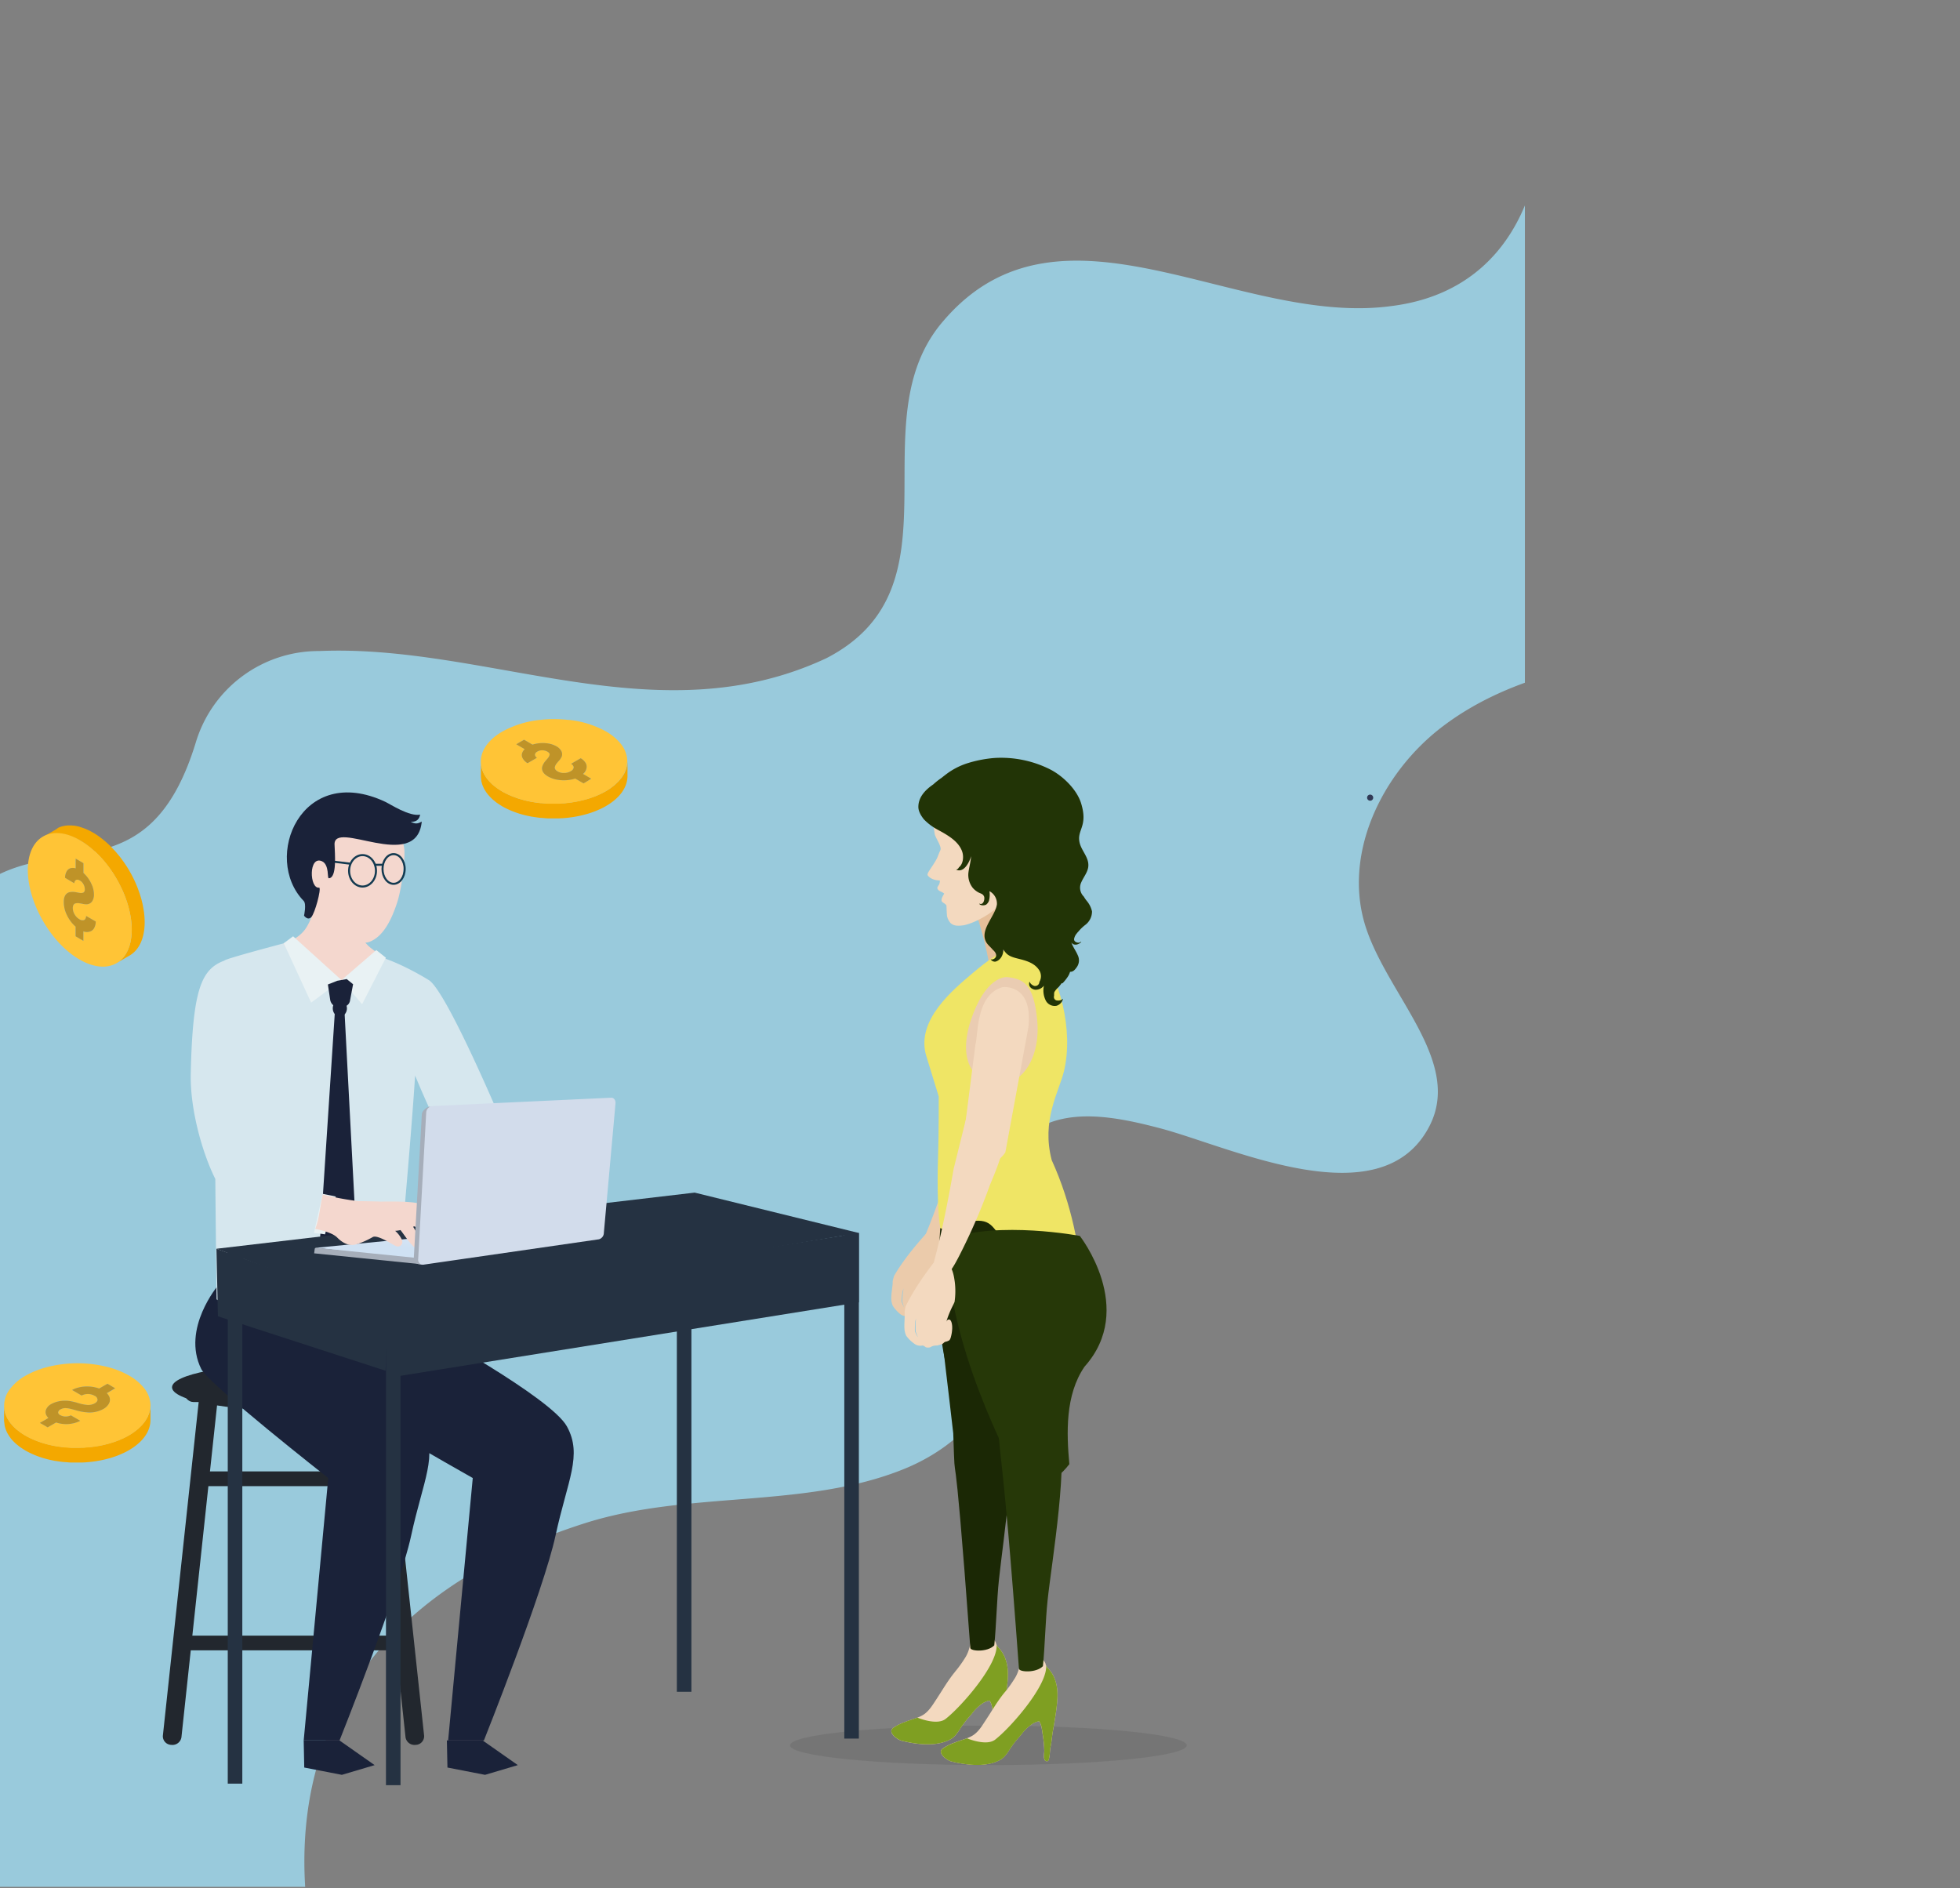 <svg id="Layer_1" data-name="Layer 1" xmlns="http://www.w3.org/2000/svg" xmlns:xlink="http://www.w3.org/1999/xlink" viewBox="0 0 964 928.56"><rect x="0" y="0" width="964" height="928.56" fill="#808080" stroke="none"/><defs><style>.cls-1,.cls-9{fill:none;}.cls-2{clip-path:url(#clip-path);}.cls-3{fill:#99cadc;}.cls-4{fill:#1c1918;opacity:0.1;}.cls-5{fill:#22272e;}.cls-6{fill:#1a2239;}.cls-7{fill:#f4d7ce;}.cls-8{fill:#d6e7ee;}.cls-9{stroke:#133a50;stroke-miterlimit:10;}.cls-10{fill:#ebcbab;}.cls-11{fill:#e5bf9a;}.cls-12{fill:#efe565;}.cls-13{fill:#eaccb2;}.cls-14{fill:#f3d9bf;}.cls-15{fill:#223406;}.cls-16{fill:#1b2805;}.cls-17{fill:#7f9f22;}.cls-18{fill:#263808;}.cls-19{fill:#f4a800;}.cls-20{fill:#ffc436;}.cls-21{fill:#bf9328;}.cls-22{fill:#e9f2f4;}.cls-23{fill:#253242;}.cls-24{fill:url(#linear-gradient);}.cls-25{fill:#a6aeba;}.cls-26{fill:#d2dceb;}.cls-27{fill:#303955;}</style><clipPath id="clip-path" transform="translate(0 58.96)"><rect class="cls-1" width="750" height="869"/></clipPath><linearGradient id="linear-gradient" x1="658.08" y1="-92.19" x2="661.28" y2="-68.68" gradientTransform="matrix(-0.91, -0.07, -0.04, 0.48, 810.16, 694.55)" gradientUnits="userSpaceOnUse"><stop offset="0" stop-color="#fff"/><stop offset="0.15" stop-color="#f1f6fb"/><stop offset="0.42" stop-color="#deeaf7"/><stop offset="0.7" stop-color="#d3e3f4"/><stop offset="1" stop-color="#cfe1f3"/></linearGradient></defs><title>mobile-header-bg</title><g id="bg"><g class="cls-2"><path class="cls-3" d="M0,370.83V869.61H150.14c-2.21-33.49,3.82-66.65,21.1-95.86C196.43,731.18,241,705,287.76,690.13c51-16.19,108.45-6.89,157.1-26.73,21.17-8.62,40.11-25,46.4-46.56,5.78-20,.22-41.15-1.95-61.84s.68-44.55,17.74-56.89c17.6-12.76,42.18-7.78,63.36-2.23,34.8,9.13,108.77,45,132.59-.91,16.37-31.54-19.84-63.72-31.08-97.38-11.92-35.81,7.3-76.33,37.77-99.39s69.78-31.64,108.09-35.42c29-2.87,58.73-3.47,86.23-12.87s53.27-30,58.8-58C974,135.35,903.14,95.4,889.7,39.36c-8.38-34.9,8-73.74,35.06-98.32h-174c18.9,59.76,8,141-66.06,150.47-75.9,10.6-162.63-60.11-220.46,7.07-43.37,49.5,10.84,130.82-57.82,166.18-83.12,38.89-166.24-7.08-249.37-3.54h-.54a63.08,63.08,0,0,0-60.09,44.57C75.47,374.86,35.54,353.82,0,370.83Z" transform="translate(0 58.96)"/><path class="cls-4" d="M583.68,799.41c0,5.37-43.68,9.72-97.56,9.72s-97.56-4.35-97.56-9.72,43.68-9.72,97.56-9.72S583.68,794.05,583.68,799.41Z" transform="translate(0 58.96)"/><path class="cls-5" d="M208.6,794.71a4.25,4.25,0,0,1-4.14,4.46h0a4.47,4.47,0,0,1-5-3.68l-18-167.7a4.25,4.25,0,0,1,4.14-4.46h0a4.47,4.47,0,0,1,5,3.68Z" transform="translate(0 58.96)"/><path class="cls-5" d="M80.1,794.71a4.24,4.24,0,0,0,4.13,4.46h0a4.48,4.48,0,0,0,5-3.68l18-167.7a4.24,4.24,0,0,0-4.13-4.46h0a4.47,4.47,0,0,0-5,3.68Z" transform="translate(0 58.96)"/><path class="cls-5" d="M198.48,625.28c0,2.92-2.07,5.28-4.62,5.28H95.13c-2.55,0-4.62-2.36-4.62-5.28h0c0-2.91,2.07-5.28,4.62-5.28h98.73c2.55,0,4.62,2.37,4.62,5.28Z" transform="translate(0 58.96)"/><path class="cls-5" d="M201,749.07c0,2-2.17,3.61-4.84,3.61H92.72c-2.67,0-4.84-1.62-4.84-3.61h0c0-2,2.17-3.61,4.84-3.61h103.4c2.67,0,4.84,1.61,4.84,3.61Z" transform="translate(0 58.96)"/><path class="cls-5" d="M192,668.3a3.87,3.87,0,0,1-4.08,3.62H100.8a3.87,3.87,0,0,1-4.08-3.62h0a3.87,3.87,0,0,1,4.08-3.61h87.13A3.87,3.87,0,0,1,192,668.3Z" transform="translate(0 58.96)"/><path class="cls-5" d="M100.78,666.49a2,2,0,1,1-2-1.8A1.93,1.93,0,0,1,100.78,666.49Z" transform="translate(0 58.96)"/><path class="cls-5" d="M192,666.49a2,2,0,1,1-2-1.8A1.93,1.93,0,0,1,192,666.49Z" transform="translate(0 58.96)"/><path class="cls-5" d="M200.86,749.07a2,2,0,1,1-2-1.81A1.92,1.92,0,0,1,200.86,749.07Z" transform="translate(0 58.96)"/><ellipse class="cls-5" cx="144.08" cy="682.28" rx="59.47" ry="11.46"/><path class="cls-6" d="M107.42,573S89.1,594.46,99,614.36c3.77,7.56,62.45,53.58,62.45,53.58L149.37,797H167s29.34-73.48,35.24-100.8,13.39-39.44,5.59-53.64S167,597.89,167,597.89l-11.29-32Z" transform="translate(0 58.96)"/><path class="cls-6" d="M149.07,569.43s-18.31,21.47-8.39,41.37c3.77,7.56,91.84,57.14,91.84,57.14L220.41,797H238s29.34-73.48,35.24-100.8,13.39-39.44,5.59-53.64-70.22-48.24-70.22-48.24l-11.29-32Z" transform="translate(0 58.96)"/><path class="cls-7" d="M173.78,392.22s2.58,10.27,8.39,14.89c9.13,7.26,26.29,17.73,26.29,17.73s1,5-13,15.4-33.74,16-51.72,7.59-4.19-42.91-4.19-42.91,7.6-1.67,11.35-8.09c4.14-7.08,3.66-11.43,3.66-11.43Z" transform="translate(0 58.96)"/><path class="cls-8" d="M248.56,497s-29.11-69.61-37.93-74.11c0,0-11.45-7.2-22.35-10.79a30.7,30.7,0,0,1-19.61,14s-12-1.48-19-7.75a45.46,45.46,0,0,1-10.15-13.36s-28.91,7.6-29.1,8.45C99.14,417.61,94.75,427.2,93.82,469c-.41,18.14,6,39.76,12.08,51.85.26,30.64.64,59.23.64,59.23s17.73,11.37,43.88,11.19,45.35-19.84,45.35-19.84S202,503.76,204.17,470c0,0,16.85,41.39,25.72,48.44S271,549.36,271,549.36a20.83,20.83,0,0,1,15.38-10.11Z" transform="translate(0 58.96)"/><path class="cls-7" d="M161.72,339.5c-7.1,4.15-5.9,17.22-5.9,17.22a51.4,51.4,0,0,0-1.7,6.91l-.42,0c-6.17-.14-5.46,8-2.35,13.26.76,1.3,1.85,3,2.8,4.48a22.52,22.52,0,0,0,4.45,10.47c4.65,6.28,16.6,14.94,23.24,12.35s10.69-10.65,13.53-19.39c2-6.31,3.65-18.09,3.56-25S188.93,323.6,161.72,339.5Z" transform="translate(0 58.96)"/><ellipse class="cls-9" cx="178.31" cy="428.27" rx="6.61" ry="7.73"/><ellipse class="cls-9" cx="193.58" cy="427.36" rx="5.45" ry="7.3"/><line class="cls-9" x1="158.69" y1="423.11" x2="172.21" y2="424.76"/><line class="cls-9" x1="184.55" y1="425.31" x2="188.16" y2="425.29"/><path class="cls-10" d="M496.78,492.27c.68,8.19-9.26,23.17-10.82,26.22a296.56,296.56,0,0,1-15.33,25.87c-5.29,7.95-8.93,12.87-10.45,13.39l-5.45-3c-3.57-1.85-.56,1.32,15-47.13l10.73-26.9C486.48,481,497.08,484.26,496.78,492.27Z" transform="translate(0 58.96)"/><path class="cls-10" d="M461.52,548.53c-2.11-1.69-3.5-2-5.68-1.17-5.76,6.39-11.74,13.66-16.06,21.09-.23.7-.43,1.41-.61,2.13s-.09,1.22-.14,1.83c-.2,2.34-.64,4.66-.67,7A9.71,9.71,0,0,0,439,583s0,0,0,.06a17,17,0,0,0,3.48,4,4.92,4.92,0,0,0,3.9,1.26c.69,0,1.16.52,1.71,1a4.29,4.29,0,0,0,2.16.15,5.57,5.57,0,0,1,2.12-.65,9.86,9.86,0,0,1,1.33,0l2.37-.46a4.14,4.14,0,0,0,.84-.5,2.22,2.22,0,0,1,.95-.55,5.42,5.42,0,0,0,2.1-.65,4.71,4.71,0,0,0,.66-1.12,19,19,0,0,0,1.12-4.51c0-.22,0-.45,0-.67,0-1,0-4.47-1.87-3.76a1.37,1.37,0,0,0-.73.93c.08-.28.14-.56.23-.84a47.89,47.89,0,0,1,3.2-6.36c.45-.72.88-1.47,1.28-2.23a36.1,36.1,0,0,0,.88-9.67C464.64,555.16,464.27,550.72,461.52,548.53Zm-17.75,32.65s.88,2.88.82,2.81-1.17-2.7-1.21-2.88a34.55,34.55,0,0,1,.52-4.82c.09-.44.35-1.06.52-1.68A45.84,45.84,0,0,0,443.77,581.18Z" transform="translate(0 58.96)"/><path class="cls-10" d="M442.31,572.41a3,3,0,0,1-1.42-.3,1.28,1.28,0,0,1-.66-1s0,0,0,0a1.44,1.44,0,0,0,.54,1.2,2.61,2.61,0,0,0,.89.38,1,1,0,0,0,.71-.09C442.42,572.55,442.42,572.4,442.31,572.41Z" transform="translate(0 58.96)"/><path class="cls-10" d="M448.56,574a6.85,6.85,0,0,1-1.2.09,2.64,2.64,0,0,1-1.17-.64h0a2.48,2.48,0,0,0,1.09.86,2,2,0,0,0,1.3-.14C448.66,574.13,448.65,574,448.56,574Z" transform="translate(0 58.96)"/><path class="cls-10" d="M458.49,580.64h0c.2-1.13.61-2.22.88-3.42,0,0,0-.05-.06,0-.65,2-1.43,3.91-.76,6a0,0,0,0,0,0,0,6.05,6.05,0,0,1-.08-2.46,6.41,6.41,0,0,0,.4.61c.15.18.16.57.35.72,0,0,.07,0,.05-.06-.17-.16-.08-.46-.23-.65S458.69,580.86,458.49,580.64Z" transform="translate(0 58.96)"/><path class="cls-10" d="M458.11,587.19c-1.23-.14-2.32-1.64-3.12-2.57-1.78-2.1-2-4.47-1.88-7.19h0c-.12,2.39-.16,4.79,1.32,6.71.83,1.08,2.22,3.1,3.67,3.1C458.12,587.24,458.13,587.19,458.11,587.19Z" transform="translate(0 58.96)"/><path class="cls-10" d="M453.69,588.69c-1.48.24-3.2-2.41-4-3.37-1.52-1.84-1.6-3.68-1.78-5.92,0,0,0,0,0,0,.18,2.69.35,4.37,2.11,6.47.83,1,2.12,3.16,3.69,2.88C453.72,588.76,453.74,588.68,453.69,588.69Z" transform="translate(0 58.96)"/><path class="cls-10" d="M448.41,589.28c-1.25-.64-2.16-2.42-2.79-3.58a37.91,37.91,0,0,1-1.6-3.56s0,0,0,0c.91,2.25,2,6,4.38,7.18C448.41,589.36,448.44,589.3,448.41,589.28Z" transform="translate(0 58.96)"/><path class="cls-11" d="M508.5,411.24c.73,5.27-20.85,12.65-21.33,9.8,0,0-.3-9.75-6.69-29.76-1.48-4.65,2.49-7.64,6.85-10.31l6.38-5.37c3.91-2.79,4.56-.89,9.25,16.09Z" transform="translate(0 58.96)"/><path class="cls-12" d="M491.62,409.81s-4.74,2.6-13.09,9.69c-9.55,8.11-28.33,23.3-22.94,40.89l6.11,19.91s.08,17.84-.34,29.94c-.52,15.38.05,29.63,1.12,34.71,2.39,11.37,44.8,57,69.72,55,0,0,5.17-44.28-14.92-88.33-5.17-19.61,3.5-33.52,6-43.69,4.84-19.93-1.79-47.1-14.26-61.26C504.25,401.31,501.38,405.46,491.62,409.81Z" transform="translate(0 58.96)"/><path class="cls-13" d="M495.63,421.6s-9.46-1.57-17,18-2.38,32.15,10.47,34.35,22.72-12,21.06-30.88C508.51,424.6,503,422.48,495.63,421.6Z" transform="translate(0 58.96)"/><path class="cls-10" d="M524.3,365.7c3-4.27,5-8.55,5.16-14A39,39,0,0,0,526.34,335c-3.68-8.28-10.79-13.7-19.4-16.19-10.21-2.95-21.81-2.77-31.45,2.06-.36.18-.73.39-1.09.58-7.46,12.47,3.06,35.28,5.59,41.95l9.35,22.39,1.21,5.37,9.7-2.94s1.9-3.15,16.19-15.24A99.84,99.84,0,0,0,524.3,365.7Z" transform="translate(0 58.96)"/><path class="cls-14" d="M475.49,320.83a32.37,32.37,0,0,0-11,8.49c-3.18,4-4.52,8.5-5.28,13.49-.47,3.06.09,5.11.47,8.19.24,1.93,3.68,6.35,2.82,8.18-1.62,3.5-.91,3.06-3.44,7-2,3.15-3.37,4.68-2.69,5.5,2,2.43,5.55,2.37,5.88,2.37a4.45,4.45,0,0,1-.27,1.73c-.22.71-1.18,1.47-.91,2.26.5,1.43,2.3,1.44,3.29,2.49.11.05-1.79,2.56-1.15,3.79.38.73,1.55.93,2.27,2,.06.29.08,2.77.29,5.19a7.82,7.82,0,0,0,1.65,3.38c1.75,1.78,4.26,1.48,6.6,1.2,6.38-1.35,14.75-6.61,17.43-9.93s2.25-2.59,5.5-12.4l4.93-56.21C493,316,483.56,316.78,475.49,320.83Z" transform="translate(0 58.96)"/><path class="cls-15" d="M534.48,384.06a14.23,14.23,0,0,1-1.4-2.05,6.15,6.15,0,0,1-1.23-7.13c1.07-2.47,3.08-4.81,3.4-7.54.54-4.48-3.28-7.72-4.25-11.84-1.51-6.45,4.25-7.84.76-19.29-2-6.73-8.92-13.58-15.37-16.83a53.67,53.67,0,0,0-27.18-5.57,60.27,60.27,0,0,0-13.35,2.58,34.61,34.61,0,0,0-10.59,5.5c-.72.55-1.43,1.09-2.12,1.66a36.31,36.31,0,0,0-4.13,3.26c-3.81,2.62-7.32,6.13-7.34,11.06,0,2.19,1.32,4.35,2.7,6.1a26.61,26.61,0,0,0,4.41,3.68c1.47,1,3,1.75,4.56,2.62,3.85,2.2,8.22,5,9.82,9.4.92,2.47.64,6.23-1.54,7.93a1.94,1.94,0,0,1-1.38,1.13c3.56,1.7,6.14-3,7.09-5.71.1-.31.2-.62.28-.93-.15,2.61-.91,5.2-1.27,7.78a10.28,10.28,0,0,0,2.1,7.84,9.85,9.85,0,0,0,2.76,2.21c1.13.62,2.19.65,2.78,2,.47,1.08-.18,4.38-2.21,3.57a.19.19,0,0,0-.19,0c.59,1,2.54.95,3.44.44l.12-.09a4.34,4.34,0,0,0,1.24-1.75,11.61,11.61,0,0,0,.26-4.76,6.91,6.91,0,0,1,3.67,6.49c-.79,5.81-8.65,12.6-5.26,18.57.77,1.38,2.25,2.5,3.26,3.78,1,.86,1.81,1.95,1.59,3.14a2.28,2.28,0,0,1-2,1.61,1.75,1.75,0,0,1-.68-.13,2.4,2.4,0,0,0,2.43,1.17c2.49-.71,3.92-3.44,3.79-6a13.67,13.67,0,0,0,1.22,1.64c1.76,2.06,4.83,2.57,7.3,3.22,3.49.91,7,2.11,9.07,5.26a5.51,5.51,0,0,1,.17,5.87,2.05,2.05,0,0,1-2.22,2,1.08,1.08,0,0,1-.56-.13,1.81,1.81,0,0,1-.35-.16,3.72,3.72,0,0,1-1.75-1.86,4.34,4.34,0,0,0-.14.66c-.32,1.88,1.27,3.1,2.92,3.33a5.11,5.11,0,0,0,4.33-2,11,11,0,0,0,.71,6.89,4.94,4.94,0,0,0,5.52,3,4.75,4.75,0,0,0,3.18-3.49,3.37,3.37,0,0,1-2.77.91,1.72,1.72,0,0,1-1.73-1.73,4.49,4.49,0,0,1,.11-.82,5.85,5.85,0,0,1,.09-1.56,10.06,10.06,0,0,1,2.16-2.54c.46-.59.92-1.15,1.33-1.7a.31.31,0,0,1,.49-.08,21,21,0,0,0,2.76-3.45,8.33,8.33,0,0,0,1-2.23c1.59,0,2.4-1,3.36-2.37a5.74,5.74,0,0,0,.42-5.82c-.93-2.2-2.37-4-3.14-6.25l.18.23c1.26,1.48,3.41.78,4.58-.35a.28.28,0,0,0,.06-.33,2,2,0,0,1-1.82.51c-.92-.22-1.77-.75-1.64-1.82a5.55,5.55,0,0,1,1.3-2.67c.27-.37.57-.71.85-1a20.9,20.9,0,0,1,3.47-3.31,8.26,8.26,0,0,0,3.18-6.54A12.25,12.25,0,0,0,534.48,384.06Z" transform="translate(0 58.96)"/><path class="cls-16" d="M462.48,545s-4.58,54.4,6.16,76.78,4.48,51.93,4.48,51.93l2.77,51.92,8.87-27.75,7.16-46.55-2.69-38.5L494.6,568,479.38,552.8Z" transform="translate(0 58.96)"/><path class="cls-14" d="M491.53,796.17a.14.14,0,0,0-.07-.19c.64-1.89.44-4.05.86-6,.55-2.53.69-5.21,1.14-7.76.81-4.58,1.62-9.15,2.06-13.79.42-4.32.32-8.29-1.33-12.36a15.36,15.36,0,0,0-3.19-4.81,5.08,5.08,0,0,1-1.21-2.4c-.15-.27-.29-.53-.43-.81v0c-1.36-2.21-4.64-2.68-7.07-2.68a5,5,0,0,0-3.88,1.77c-.1.15-.23.34-.36.57a18.6,18.6,0,0,0-.89,1.92,11.07,11.07,0,0,1-.52,2.31,17,17,0,0,1-2.3,4.94,58,58,0,0,1-3.94,5.51c-.28.33-.55.64-.8,1-3.49,4.27-6.13,8.93-9.16,13.52-1.73,2.62-3.44,5.53-6.1,7.31s-6.2,2.43-9.16,3.68a24.44,24.44,0,0,0-6,3c-2.77,2.23,2.26,5.75,4.27,6.26,9.41,2.33,18.26,2.59,24.25-.84,2.59-1.49,4-4.46,5.74-6.84a50.74,50.74,0,0,1,4.38-5.37l.33-.46a21,21,0,0,1,5.31-5,8.62,8.62,0,0,1,3.18-1.24c1.35,1.59,1.47,4.62,1.83,6.67a57,57,0,0,1,.76,7.82c0,1-.55,4.28.51,4.91C490.59,797.33,491.16,797.06,491.53,796.17Z" transform="translate(0 58.96)"/><path class="cls-17" d="M491.53,796.17a.14.14,0,0,0-.07-.19c.64-1.89.44-4.05.86-6,.55-2.53.69-5.21,1.14-7.76.81-4.58,1.62-9.15,2.06-13.79.42-4.32.32-8.29-1.33-12.36a15.36,15.36,0,0,0-3.19-4.81,4.86,4.86,0,0,1-.85-1.32h0c.77,9.78-17.41,30.52-25.08,36.48-4.36,3.39-13.86-.65-13.86-.65h0c-2,.76-4.11,1.31-6,2.11a24.44,24.44,0,0,0-6,3c-2.77,2.23,2.26,5.75,4.27,6.26,9.41,2.33,18.26,2.59,24.25-.84,2.59-1.49,4-4.46,5.74-6.84a50.74,50.74,0,0,1,4.38-5.37l.33-.46a21,21,0,0,1,5.31-5,8.62,8.62,0,0,1,3.18-1.24c1.35,1.59,1.47,4.62,1.83,6.67a57,57,0,0,1,.76,7.82c0,1-.55,4.28.51,4.91C490.59,797.33,491.16,797.06,491.53,796.17Z" transform="translate(0 58.96)"/><path class="cls-16" d="M496.33,630.32c-.34-1.05,2.28-73.3-5.31-82.59-4.52-5.54-6-9.55-25-2.78-10.4,3.7-1.48,62,2.82,101,1.26,37.21-.66-18,8.4,105.55.12,1.66,8.4,2.21,11.78-1.26,1-10,1.24-22.23,2.29-32.25C493.32,699.11,501.38,645.79,496.33,630.32Z" transform="translate(0 58.96)"/><path class="cls-18" d="M531.09,548.86s28,35.67,2.31,64.32c-9.55,13.93-8.84,32.68-7.46,47.94-16.12,20.59-27.16,2.39-27.16,2.39s-34.61-63.26-32.72-113.19C491.59,541.37,531.09,548.86,531.09,548.86Z" transform="translate(0 58.96)"/><path class="cls-14" d="M515.9,806.34a.13.13,0,0,0-.06-.18c.64-1.9.43-4.06.86-6,.55-2.53.69-5.2,1.14-7.76.81-4.58,1.62-9.14,2.06-13.78.41-4.33.32-8.3-1.33-12.37a15.65,15.65,0,0,0-3.19-4.81,5,5,0,0,1-1.21-2.39c-.15-.27-.29-.54-.43-.81v0c-1.36-2.22-4.64-2.69-7.07-2.69a4.94,4.94,0,0,0-3.88,1.78,6.24,6.24,0,0,0-.36.56,19.62,19.62,0,0,0-.89,1.92,12,12,0,0,1-.52,2.32,17,17,0,0,1-2.3,4.93,59.46,59.46,0,0,1-3.94,5.52l-.8.94c-3.49,4.27-6.13,8.94-9.16,13.52-1.73,2.62-3.44,5.54-6.1,7.32s-6.2,2.42-9.16,3.67a24.44,24.44,0,0,0-6,3c-2.77,2.24,2.26,5.76,4.27,6.26,9.41,2.33,18.26,2.59,24.25-.84,2.59-1.48,4-4.45,5.74-6.84a50.74,50.74,0,0,1,4.38-5.37l.33-.46a21.18,21.18,0,0,1,5.31-5,8.62,8.62,0,0,1,3.18-1.24c1.35,1.59,1.47,4.63,1.83,6.67a57.19,57.19,0,0,1,.76,7.82c0,1-.56,4.28.51,4.92C515,807.5,515.54,807.23,515.9,806.34Z" transform="translate(0 58.96)"/><path class="cls-17" d="M515.9,806.34a.13.13,0,0,0-.06-.18c.64-1.9.43-4.06.86-6,.55-2.53.69-5.2,1.14-7.76.81-4.58,1.62-9.14,2.06-13.78.41-4.33.32-8.3-1.33-12.37a15.65,15.65,0,0,0-3.19-4.81,4.72,4.72,0,0,1-.85-1.32h0c.77,9.77-17.41,30.52-25.08,36.48-4.36,3.38-13.86-.66-13.86-.66h0c-2,.76-4.11,1.31-6,2.11a24.44,24.44,0,0,0-6,3c-2.77,2.24,2.26,5.76,4.27,6.26,9.41,2.33,18.26,2.59,24.25-.84,2.59-1.48,4-4.45,5.74-6.84a50.74,50.74,0,0,1,4.38-5.37l.33-.46a21.18,21.18,0,0,1,5.31-5,8.62,8.62,0,0,1,3.18-1.24c1.35,1.59,1.47,4.63,1.83,6.67a57.19,57.19,0,0,1,.76,7.82c0,1-.56,4.28.51,4.92C515,807.5,515.54,807.23,515.9,806.34Z" transform="translate(0 58.96)"/><path class="cls-18" d="M520.22,640.6c-.69-2.11-31.69-65.18-29.86-11.17,1.26,37.22,1.74,8.7,10.8,132.3.12,1.66,8.4,2.21,11.79-1.26,1-10,1.23-22.22,2.28-32.25C517.2,709.38,526.23,657.54,520.22,640.6Z" transform="translate(0 58.96)"/><path class="cls-14" d="M472.39,512.46l7.35-57.73c1.4-4.09,0-24.5,13.39-28.22,0,0,15.13-1.94,12.65,19.85l-11.3,61.34C489.69,515.58,473.35,519.94,472.39,512.46Z" transform="translate(0 58.96)"/><path class="cls-14" d="M493.79,497c1.79,8-6,24.22-7.13,27.46A292.49,292.49,0,0,1,475,552.18c-4.15,8.61-7.08,14-8.51,14.7l-5.82-2.26c-3.79-1.34-.37,1.38,8.37-48.74L476,487.77C482,487.21,493,489,493.79,497Z" transform="translate(0 58.96)"/><path class="cls-14" d="M465.54,562c-2.24-1.52-3.65-1.73-5.75-.72-5.25,6.82-10.65,14.53-14.38,22.27-.17.72-.32,1.44-.44,2.16v1.85c0,2.34-.27,4.69-.12,7a9.81,9.81,0,0,0,.89,3.47l.06.05a16.64,16.64,0,0,0,3.78,3.71,4.89,4.89,0,0,0,4,1c.69-.06,1.21.43,1.78.85a4.2,4.2,0,0,0,2.17,0,5.59,5.59,0,0,1,2.06-.81,9.87,9.87,0,0,1,1.33-.06l2.33-.64a4.1,4.1,0,0,0,.8-.56,2.2,2.2,0,0,1,.9-.63,5.43,5.43,0,0,0,2.05-.81,4.81,4.81,0,0,0,.57-1.16,18.91,18.91,0,0,0,.76-4.59l0-.67c0-1-.35-4.46-2.16-3.6a1.4,1.4,0,0,0-.65,1c0-.28.1-.57.17-.85a46.47,46.47,0,0,1,2.69-6.59c.39-.76.76-1.53,1.1-2.32a36.78,36.78,0,0,0,.13-9.72C469.17,568.34,468.45,563.94,465.54,562ZM450.38,595.9s1.1,2.8,1,2.74S450,596,450,595.86a34.4,34.4,0,0,1,.14-4.84c.06-.45.27-1.09.39-1.72A45.28,45.28,0,0,0,450.38,595.9Z" transform="translate(0 58.96)"/><path class="cls-19" d="M236.51,315.94c0,.24.06.48.08.72,0,0,0,.06,0,.09,0,.26,0,.52.06.78a0,0,0,0,1,0,0,2.61,2.61,0,0,0,.06.27c0,.06,0,.12,0,.18,0,.24.14.47.2.71s.12.55.21.83c0,.09.07.17.11.26a1.55,1.55,0,0,0,.06.23c.08.22.21.43.3.65s.21.54.35.81a2.69,2.69,0,0,0,.19.32c0,.09.07.18.12.27s.23.34.34.51.3.54.49.8.25.32.37.48.15.24.25.36.22.23.33.35.32.44.52.66.68.67,1,1c.13.13.22.26.35.38l.2.17.22.21c.29.26.64.5,1,.75s.62.51.95.76c.08.05.14.11.22.17.36.25.76.48,1.13.73s.57.4.89.59l.44.26a35.86,35.86,0,0,0,3.39,1.72l1,.44c.91.38,1.85.73,2.81,1.06l.65.25c.13,0,.28.07.41.12l1.83.52c.47.13.95.27,1.43.39.67.16,1.36.29,2,.43l1.11.24.19,0q2,.36,4.11.57l.3,0c.32,0,.64,0,1,.06.82.07,1.63.13,2.45.16l.58,0h1c.67,0,1.33,0,2,0H274l.9-.05c.61,0,1.23-.06,1.85-.1l.81,0c.28,0,.56-.07.85-.1.6-.06,1.2-.12,1.8-.2l.85-.09.77-.14c.63-.1,1.27-.21,1.9-.33l.9-.15c.2,0,.39-.11.6-.15.75-.16,1.48-.35,2.22-.54.31-.09.63-.15.93-.24a3,3,0,0,0,.32-.1c1.32-.39,2.6-.82,3.85-1.3.07,0,.15,0,.21-.07.56-.22,1.11-.48,1.66-.72.3-.14.6-.25.89-.39.91-.43,1.79-.89,2.65-1.38s1.71-1,2.48-1.59c.2-.14.35-.28.54-.42.56-.42,1.12-.84,1.62-1.28.2-.18.36-.36.55-.53.44-.42.89-.83,1.28-1.25.19-.22.34-.44.53-.66.33-.4.67-.79,1-1.2.18-.25.3-.51.46-.76s.5-.77.7-1.16.23-.55.35-.82a11.07,11.07,0,0,0,.48-1.14c.1-.29.15-.58.23-.87s.21-.75.28-1.12.05-.62.07-.92a9.81,9.81,0,0,0,.09-1.09v-.05l0,7.35c0,5.37-3.52,10.75-10.63,14.85-.84.49-1.73.95-2.63,1.38-.32.15-.65.28-1,.43-.51.23-1,.45-1.57.67l-.2.08c-1.25.49-2.55.92-3.87,1.31l-.3.08-.91.24c-.75.2-1.5.39-2.27.56l-.58.11-.88.18c-.64.12-1.28.24-1.93.34l-.76.1-.84.12c-.6.08-1.21.15-1.82.21l-.84.07-.81.07c-.61,0-1.21.07-1.82.09l-.92,0-.75,0c-.65,0-1.31,0-2,0l-1,0h-.57c-.83,0-1.64-.1-2.46-.17l-1-.08-.3,0c-1.37-.15-2.75-.33-4.09-.57l-.21,0-1.18-.24c-.66-.14-1.32-.27-2-.43-.47-.11-.95-.25-1.41-.37-.63-.18-1.26-.34-1.86-.54l-.39-.13-.64-.22c-1-.33-1.92-.69-2.84-1.07l-1-.44a35.86,35.86,0,0,1-3.39-1.72l-.44-.28c-.33-.2-.63-.41-.94-.61s-.88-.56-1.28-.85-.68-.54-1-.8-.75-.6-1.09-.91c-.09-.07-.15-.15-.23-.22l-.38-.37c-.55-.54-1.05-1.08-1.51-1.63-.12-.14-.23-.28-.34-.43l-.25-.31c-.31-.41-.58-.83-.84-1.25-.13-.2-.25-.39-.36-.59l-.13-.21c-.19-.37-.35-.73-.51-1.09s-.23-.51-.32-.76c0-.06,0-.11-.07-.17-.12-.34-.2-.68-.29-1a7.39,7.39,0,0,1-.22-.87.36.36,0,0,1,0-.1c-.07-.36-.09-.71-.13-1.07a9.83,9.83,0,0,1-.09-1.08v0l0-7.34C236.51,315.73,236.51,315.84,236.51,315.94Z" transform="translate(0 58.96)"/><path class="cls-20" d="M308.54,315.47a14.12,14.12,0,0,0-3.49-8.94,25.85,25.85,0,0,0-7-5.76,48,48,0,0,0-18.35-5.7,1.38,1.38,0,0,1-.2,0c-.38,0-.77-.05-1.14-.09a62.71,62.71,0,0,0-12.63.09,48.68,48.68,0,0,0-18.62,5.73c-7.94,4.59-11.43,10.77-10.48,16.76a0,0,0,0,1,0,0c.06.39.18.77.28,1.16s.12.55.21.83.31.76.47,1.14.21.54.35.81a12.65,12.65,0,0,0,.65,1.1c.16.26.3.54.49.8s.61.79.95,1.19c.18.22.32.44.52.66.48.52,1,1.05,1.58,1.56l.22.21c.58.51,1.23,1,1.9,1.51.08.05.14.11.22.17.77.54,1.58,1.07,2.46,1.58a35.86,35.86,0,0,0,3.39,1.72l1,.44c.91.38,1.85.73,2.81,1.06l1.06.37,1.83.52c.47.13.95.27,1.43.39.67.16,1.36.29,2,.43l1.3.26q2,.36,4.11.57c.42,0,.84.08,1.26.11.82.07,1.63.13,2.45.16.52,0,1,0,1.56,0,.67,0,1.33,0,2,0s1.07,0,1.61,0,1.23-.06,1.85-.1,1.11-.08,1.66-.14,1.2-.12,1.8-.2,1.08-.14,1.62-.23,1.27-.21,1.9-.33,1-.19,1.5-.3c.75-.16,1.48-.35,2.22-.54l1.25-.34c1.32-.39,2.6-.82,3.85-1.3.64-.25,1.25-.52,1.87-.79.3-.14.6-.25.89-.39.91-.43,1.79-.89,2.65-1.38s1.71-1,2.48-1.59c.2-.14.35-.28.54-.42.56-.42,1.12-.84,1.62-1.28.2-.18.36-.36.55-.53.44-.42.89-.83,1.28-1.25.19-.22.34-.44.53-.66.33-.4.67-.79,1-1.2.18-.25.3-.51.46-.76s.5-.77.7-1.16.23-.55.35-.82a11.07,11.07,0,0,0,.48-1.14c.1-.29.15-.58.23-.87s.21-.75.28-1.12.05-.62.07-.92A9.81,9.81,0,0,0,308.54,315.47Zm-21.72,6.26,4,2.34L289,325.12,287,326.31l-4.09-2.38a16.78,16.78,0,0,1-2.73.65,19,19,0,0,1-5.68,0,14.38,14.38,0,0,1-5-1.68c-2.23-1.3-3.17-2.83-2.86-4.64a7.74,7.74,0,0,1,1.87-3.22l.67-.82a2.52,2.52,0,0,0,.37-.45,3.47,3.47,0,0,0,.78-1.66c0-.51-.36-1-1.06-1.39a5.31,5.31,0,0,0-2.51-.68,4.65,4.65,0,0,0-2.44.6l-.06.06a1.94,1.94,0,0,0-1.16,1.44,1.9,1.9,0,0,0,1,1.56l-4.64,2.68a6.54,6.54,0,0,1-2.53-2.67,3.28,3.28,0,0,1,.13-2.91,5.23,5.23,0,0,1,1-1.32l-4.13-2.4,2-1.19,1.82-1.05,4.15,2.41h0a15.44,15.44,0,0,1,2.3-.55,16.85,16.85,0,0,1,5.11-.06,12.16,12.16,0,0,1,4.38,1.44,6,6,0,0,1,2.42,2.38,3.39,3.39,0,0,1,.13,2.75,7.89,7.89,0,0,1-1.1,1.71l-.67.75c-.21.23-.37.45-.54.66a4.75,4.75,0,0,0-1.06,2c-.1.79.35,1.5,1.4,2.11a6,6,0,0,0,3.15.76,6.32,6.32,0,0,0,3.18-.82l.17-.1a2.54,2.54,0,0,0,1.39-1.74c0-.67-.38-1.29-1.27-1.87l4.71-2.72a6.48,6.48,0,0,1,2.13,1.87,3.67,3.67,0,0,1,.81,2.27A4.68,4.68,0,0,1,286.82,321.73Z" transform="translate(0 58.96)"/><path class="cls-21" d="M289,325.12,287,326.31l-4.09-2.38a16.78,16.78,0,0,1-2.73.65,19,19,0,0,1-5.68,0,14.38,14.38,0,0,1-5-1.68c-2.23-1.3-3.17-2.83-2.86-4.64a7.74,7.74,0,0,1,1.87-3.22l.67-.82a2.52,2.52,0,0,0,.37-.45,3.47,3.47,0,0,0,.78-1.66c0-.51-.36-1-1.06-1.39a5.31,5.31,0,0,0-2.51-.68,4.65,4.65,0,0,0-2.44.6l-.06.06a1.94,1.94,0,0,0-1.16,1.44,1.9,1.9,0,0,0,1,1.56l-4.64,2.68a6.54,6.54,0,0,1-2.53-2.67,3.28,3.28,0,0,1,.13-2.91,5.23,5.23,0,0,1,1-1.32l-4.13-2.4,2-1.19,1.82-1.05,4.15,2.41h0a15.44,15.44,0,0,1,2.3-.55,16.85,16.85,0,0,1,5.11-.06,12.16,12.16,0,0,1,4.38,1.44,6,6,0,0,1,2.42,2.38,3.39,3.39,0,0,1,.13,2.75,7.89,7.89,0,0,1-1.1,1.71l-.67.75c-.21.23-.37.45-.54.66a4.75,4.75,0,0,0-1.06,2c-.1.79.35,1.5,1.4,2.11a6,6,0,0,0,3.15.76,6.32,6.32,0,0,0,3.18-.82l.17-.1a2.54,2.54,0,0,0,1.39-1.74c0-.67-.38-1.29-1.27-1.87l4.71-2.72a6.48,6.48,0,0,1,2.13,1.87,3.67,3.67,0,0,1,.81,2.27,4.68,4.68,0,0,1-1.78,3.57l4,2.34Z" transform="translate(0 58.96)"/><path class="cls-19" d="M2,632.68c0,.24.06.48.08.72a.28.28,0,0,0,0,.09,7.35,7.35,0,0,0,.07.82c0,.09,0,.17.05.26s0,.12,0,.18c0,.24.15.47.21.71s.11.56.2.83l.11.26a1.55,1.55,0,0,0,.07.23c.08.22.21.43.3.65s.21.54.34.81l.19.33c0,.09.08.18.13.26s.23.34.34.51.3.54.48.8.26.32.38.48.15.25.24.37.23.22.33.34.33.44.52.66.69.68,1,1c.12.12.22.26.35.37l.2.17c.07.07.13.14.21.21.29.26.64.5,1,.75s.61.51.95.76c.08.05.14.11.22.17.35.25.75.49,1.13.73s.57.4.89.59l.44.26a37.1,37.1,0,0,0,3.39,1.72l1,.44c.92.39,1.87.74,2.84,1.07.21.08.41.17.63.24l.39.11c.61.2,1.24.37,1.87.53.46.13.93.27,1.4.39.68.16,1.36.29,2.06.43.36.08.72.17,1.1.24l.18,0c1.36.24,2.73.43,4.12.58l.29,0c.32,0,.65,0,1,.06.82.07,1.63.13,2.45.17.19,0,.38,0,.58,0h3.69l.89-.05c.62,0,1.24,0,1.86-.1l.8,0c.29,0,.57-.07.87-.09.59-.06,1.19-.13,1.78-.21l.86-.09c.25,0,.51-.09.77-.13.63-.1,1.27-.21,1.89-.33l.9-.16c.21,0,.4-.11.6-.15.76-.16,1.5-.35,2.23-.54.31-.09.63-.15.93-.23l.31-.11c1.32-.38,2.61-.81,3.86-1.3l.2-.07c.57-.22,1.1-.47,1.65-.72.3-.13.61-.25.91-.39q1.36-.64,2.64-1.38t2.49-1.59c.22-.15.41-.33.62-.48.53-.4,1.06-.8,1.54-1.21.22-.2.4-.41.62-.61.41-.39.83-.78,1.2-1.18.22-.24.4-.49.6-.74s.63-.74.89-1.12.33-.54.5-.81.48-.73.67-1.1.23-.56.36-.84.34-.75.47-1.13.14-.57.21-.85.22-.76.29-1.14,0-.55.07-.82.09-.75.1-1.12l0,7.23c0,5.37-3.53,10.76-10.63,14.85-.85.5-1.73.95-2.64,1.38-.3.15-.63.27-.94.41-.53.24-1.06.47-1.61.69l-.2.08c-1.25.49-2.55.92-3.88,1.31l-.3.08-.89.24c-.76.2-1.51.39-2.28.56l-.59.12-.87.17c-.65.13-1.29.24-1.94.34l-.75.11-.85.12-1.81.2-.85.07-.8.07-1.83.1-.92,0-.74,0c-.66,0-1.31,0-2,0l-1,0-.58,0c-.82,0-1.64-.1-2.45-.17l-1-.07-.29,0c-1.38-.15-2.75-.33-4.09-.57l-.21,0c-.4-.07-.8-.17-1.2-.24-.65-.14-1.31-.27-1.95-.42l-1.43-.38c-.61-.17-1.24-.34-1.84-.53l-.4-.14-.65-.22c-1-.33-1.89-.68-2.81-1.07l-1-.44a37.1,37.1,0,0,1-3.39-1.72c-.16-.09-.29-.19-.44-.28-.35-.21-.67-.43-1-.65s-.83-.53-1.21-.8-.7-.56-1.05-.84-.73-.57-1.06-.87l-.23-.23c-.14-.12-.26-.25-.39-.38a20.32,20.32,0,0,1-1.5-1.61l-.34-.43L5,648c-.3-.41-.58-.82-.83-1.24-.12-.2-.25-.4-.36-.6l-.13-.21a11.94,11.94,0,0,1-.51-1.09c-.11-.25-.23-.5-.33-.76,0,0,0-.11-.06-.17-.12-.34-.21-.68-.3-1s-.16-.58-.21-.87l0-.1c-.06-.35-.09-.71-.12-1.07A9.83,9.83,0,0,1,2,639.74v0l0-7.34C2,632.48,2,632.58,2,632.68Z" transform="translate(0 58.96)"/><path class="cls-20" d="M73.94,633.4c0-.38.09-.75.1-1.12v0s0,0,0,0a14,14,0,0,0-3.49-8.93,25.34,25.34,0,0,0-7-5.76,42.56,42.56,0,0,0-10.28-4.16,60.38,60.38,0,0,0-30.27,0,43,43,0,0,0-10.39,4.17,24.68,24.68,0,0,0-7.94,6.89,13.3,13.3,0,0,0-2.59,9.08,7.35,7.35,0,0,0,.07.82,11.33,11.33,0,0,0,.28,1.15c.07.28.11.56.2.83s.31.76.48,1.14.21.54.34.81.43.73.66,1.1.3.54.48.8a15,15,0,0,0,.95,1.19c.18.22.33.44.52.66a21.4,21.4,0,0,0,1.59,1.56c.07.07.13.14.21.21.59.52,1.23,1,1.91,1.51.08.05.14.11.22.17.77.55,1.58,1.07,2.46,1.58a37.1,37.1,0,0,0,3.39,1.72l1,.44c.92.39,1.87.74,2.84,1.07l1,.35c.61.2,1.24.37,1.87.53.46.13.93.27,1.4.39.68.16,1.36.29,2.06.43.42.09.85.19,1.28.26,1.36.24,2.73.43,4.12.58l1.26.1c.82.07,1.63.13,2.45.17l1.56,0h2l1.6-.05c.62,0,1.24,0,1.86-.1s1.11-.08,1.67-.13,1.19-.13,1.78-.21,1.08-.14,1.63-.22,1.27-.21,1.89-.33l1.5-.31c.76-.16,1.5-.35,2.23-.54l1.24-.34c1.32-.38,2.61-.81,3.86-1.3.63-.24,1.24-.51,1.85-.79.3-.13.61-.25.91-.39q1.36-.64,2.64-1.38t2.49-1.59c.22-.15.41-.33.62-.48.53-.4,1.06-.8,1.54-1.21.22-.2.4-.41.62-.61.41-.39.83-.78,1.2-1.18.22-.24.4-.49.6-.74s.63-.74.89-1.12.33-.54.5-.81.48-.73.67-1.1.23-.56.36-.84.34-.75.47-1.13.14-.57.21-.85.22-.76.29-1.14S73.91,633.67,73.94,633.4Zm-17.26-9.54-4.12,2.38a5.78,5.78,0,0,1,1.13,1.57,3.78,3.78,0,0,1,0,3.3A6.82,6.82,0,0,1,50.8,634a14,14,0,0,1-8,1.65,26.45,26.45,0,0,1-5.58-1.06l-1.37-.39-.8-.2a12.47,12.47,0,0,0-2.86-.44,4.67,4.67,0,0,0-2.41.61,2,2,0,0,0-1.18,1.45c0,.52.32,1,1,1.41l.08,0a5.27,5.27,0,0,0,2.48.67,6,6,0,0,0,2.7-.59l4.61,2.68a14.42,14.42,0,0,1-4.6,1.46,15.64,15.64,0,0,1-5-.06,14.74,14.74,0,0,1-2.29-.57l-4.16,2.4-2-1.19-1.81-1,4.2-2.43h0a5,5,0,0,1-1-1.31,3.32,3.32,0,0,1-.07-3,5.42,5.42,0,0,1,2.49-2.54,12.42,12.42,0,0,1,4.12-1.41,16,16,0,0,1,4.74-.09,25.84,25.84,0,0,1,3,.63c.16,0,.58.18,1.3.38l1.13.32A19.61,19.61,0,0,0,43,632a6.61,6.61,0,0,0,3.66-.83c.9-.52,1.34-1.13,1.3-1.82a2.26,2.26,0,0,0-1.38-1.84l-.19-.09a6.71,6.71,0,0,0-6.25-.06l-4.69-2.72a12.18,12.18,0,0,1,3.26-1.24,15.14,15.14,0,0,1,3.92-.48,17.07,17.07,0,0,1,6.15,1l4.07-2.35,1.8,1.06Z" transform="translate(0 58.96)"/><path class="cls-21" d="M53.69,627.81a3.78,3.78,0,0,1,0,3.3A6.82,6.82,0,0,1,50.8,634a14,14,0,0,1-8,1.65,26.45,26.45,0,0,1-5.58-1.06l-1.37-.39-.8-.2a12.47,12.47,0,0,0-2.86-.44,4.67,4.67,0,0,0-2.41.61,2,2,0,0,0-1.18,1.45c0,.52.32,1,1,1.41l.08,0a5.27,5.27,0,0,0,2.48.67,6,6,0,0,0,2.7-.59l4.61,2.68a14.42,14.42,0,0,1-4.6,1.46,15.64,15.64,0,0,1-5-.06,14.74,14.74,0,0,1-2.29-.57l-4.16,2.4-2-1.19-1.81-1,4.2-2.43h0a5,5,0,0,1-1-1.31,3.32,3.32,0,0,1-.07-3,5.42,5.42,0,0,1,2.49-2.54,12.42,12.42,0,0,1,4.12-1.41,16,16,0,0,1,4.74-.09,25.84,25.84,0,0,1,3,.63c.16,0,.58.18,1.3.38l1.13.32A19.61,19.61,0,0,0,43,632a6.61,6.61,0,0,0,3.66-.83c.9-.52,1.34-1.13,1.3-1.82a2.26,2.26,0,0,0-1.38-1.84l-.19-.09a6.71,6.71,0,0,0-6.25-.06l-4.69-2.72a12.18,12.18,0,0,1,3.26-1.24,15.14,15.14,0,0,1,3.92-.48,17.07,17.07,0,0,1,6.15,1l4.07-2.35,1.8,1.06,2,1.18-4.12,2.38A5.78,5.78,0,0,1,53.69,627.81Z" transform="translate(0 58.96)"/><path class="cls-19" d="M59.8,412.81c.2-.2.42-.37.61-.58s.51-.66.76-1,.36-.44.52-.69a13.53,13.53,0,0,0,.66-1.19c.14-.25.29-.48.42-.75.21-.45.38-1,.56-1.43.1-.26.21-.5.3-.77.17-.53.3-1.11.44-1.68.06-.26.14-.5.2-.77.12-.64.21-1.33.3-2,0-.22.07-.43.09-.66.09-.93.14-1.9.14-2.92s0-1.87-.11-2.82h0c0-.43-.1-.88-.14-1.32s-.1-.94-.17-1.41h0A46.53,46.53,0,0,0,63,386.49c0-.08,0-.17-.07-.26h0c-.1-.36-.21-.71-.32-1.07h0c-.21-.68-.44-1.36-.68-2h0c-.1-.28-.19-.56-.3-.83h0c-.35-.94-.72-1.87-1.13-2.8h0c0-.12-.11-.23-.16-.34v0c-.18-.43-.39-.84-.59-1.26q-1.32-2.81-2.91-5.47c-.38-.62-.75-1.25-1.14-1.85l0,0c-.77-1.19-1.59-2.35-2.43-3.48l0,0-.48-.61c-.67-.87-1.37-1.72-2.08-2.54l-.55-.63,0,0c-.55-.61-1.1-1.2-1.67-1.78h0c-.36-.37-.72-.74-1.09-1.09h0l-.84-.79h0c-.34-.31-.69-.6-1-.9-.67-.57-1.35-1.12-2-1.64-.3-.22-.58-.45-.88-.66l0,0c-1-.75-2.1-1.46-3.18-2.09-.68-.39-1.35-.72-2-1-.4-.2-.8-.38-1.2-.56h0l-.18-.07a26.26,26.26,0,0,0-2.63-.95h0a0,0,0,0,0,0,0,19.46,19.46,0,0,0-4.25-.81H29c-.27,0-.53,0-.79,0s-.79,0-1.17,0H27c-.31,0-.6.08-.9.12a11.53,11.53,0,0,0-1.35.21h-.08l-.54.16a10.46,10.46,0,0,0-1.24.38l-.06,0c-.23.09-.45.21-.67.32s-.66.28-1,.46l0,0,6.34-3.69.15-.08A13.82,13.82,0,0,1,28.9,348l.26-.09.42-.15c.23-.08.44-.17.67-.23s.49-.12.73-.17l.46-.11.25-.06c.5-.08,1-.14,1.54-.18h.48c.41,0,.8,0,1.21,0,.14,0,.29,0,.43,0l.77.08c.23,0,.47,0,.71.07l0,0h0a19.44,19.44,0,0,1,2.26.48h0l0,0c.19.05.38.14.57.2.59.18,1.2.39,1.8.62.22.08.43.13.64.22s.25.13.37.19a27.5,27.5,0,0,1,3.22,1.6c.82.47,1.64,1,2.44,1.55l.76.54c.54.4,1.09.8,1.62,1.23l.86.71c.49.41,1,.84,1.46,1.28l.85.78c.18.18.36.34.55.51s.36.41.55.6c.57.58,1.13,1.18,1.68,1.79.18.2.38.38.56.59l.43.53c.33.39.66.79,1,1.2s.45.52.66.8l.5.67c.25.33.48.65.72,1s.33.42.48.64l.77,1.14c.16.26.34.51.51.77l.2.3c.45.71.9,1.43,1.32,2.16l.08.15.26.46c.29.51.58,1,.86,1.54.13.25.25.5.38.74s.26.51.38.77.24.44.34.67c.28.58.54,1.16.79,1.74.07.14.14.27.2.41a.21.21,0,0,0,0,.07c.33.76.64,1.52.94,2.29,0,.14.09.28.14.41.11.3.21.59.31.88s.29.75.41,1.13.18.58.27.88l.33,1.07c.06.22.14.43.2.65.1.39.19.77.28,1.16s.23.88.33,1.32c0,.15.07.3.11.45.06.31.09.62.15.93.14.69.26,1.37.36,2.06,0,.18.07.37.09.56.06.42.09.83.13,1.24l.09.94c.07.94.11,1.88.11,2.81,0,8.07-2.87,13.75-7.46,16.41l-6.35,3.69c.32-.19.61-.42.92-.64s.46-.29.68-.47S59.52,413.09,59.8,412.81Z" transform="translate(0 58.96)"/><path class="cls-20" d="M13.68,368.84c0,16.21,11.36,36,25.47,44.11s25.59,1.61,25.64-14.6-11.34-36-25.47-44.12S13.73,352.63,13.68,368.84ZM31.32,384.7c0-2.58.86-4.17,2.59-4.8a7.75,7.75,0,0,1,3.72,0l1,.18a3.05,3.05,0,0,0,.57.09,3.38,3.38,0,0,0,1.83-.16,1.72,1.72,0,0,0,.68-1.61,5.19,5.19,0,0,0-.67-2.51,4.69,4.69,0,0,0-1.74-1.82l-.08,0a2,2,0,0,0-1.82-.28,1.92,1.92,0,0,0-.85,1.65L32,372.75A6.33,6.33,0,0,1,33,369.23a3.21,3.21,0,0,1,2.57-1.34,5,5,0,0,1,1.65.2l0-4.78,2,1.18,1.82,1.06v4.8h0a15.65,15.65,0,0,1,1.63,1.71,16.9,16.9,0,0,1,2.6,4.39,12,12,0,0,1,.94,4.52,5.94,5.94,0,0,1-.85,3.28,3.35,3.35,0,0,1-2.31,1.49,8,8,0,0,1-2-.1l-1-.21c-.3-.06-.57-.08-.84-.13a4.85,4.85,0,0,0-2.29.09c-.73.31-1.11,1.06-1.12,2.27a6.12,6.12,0,0,0,.92,3.11A6.3,6.3,0,0,0,39,393.1l.17.1a2.52,2.52,0,0,0,2.2.32c.6-.29.93-1,1-2l4.72,2.72a6.61,6.61,0,0,1-.57,2.79A3.61,3.61,0,0,1,45,398.83a4.64,4.64,0,0,1-4,.24l0,4.67-1.82-1.05-2-1.18,0-4.74a17.24,17.24,0,0,1-1.94-2,18.7,18.7,0,0,1-2.87-4.9A14.36,14.36,0,0,1,31.32,384.7Z" transform="translate(0 58.96)"/><path class="cls-21" d="M33.91,379.9a7.75,7.75,0,0,1,3.72,0l1,.18a3.05,3.05,0,0,0,.57.09,3.38,3.38,0,0,0,1.83-.16,1.72,1.72,0,0,0,.68-1.61,5.19,5.19,0,0,0-.67-2.51,4.69,4.69,0,0,0-1.74-1.82l-.08,0a2,2,0,0,0-1.82-.28,1.92,1.92,0,0,0-.85,1.65L32,372.75A6.33,6.33,0,0,1,33,369.23a3.21,3.21,0,0,1,2.57-1.34,5,5,0,0,1,1.65.2l0-4.78,2,1.18,1.82,1.06v4.8h0a15.65,15.65,0,0,1,1.63,1.71,16.9,16.9,0,0,1,2.6,4.39,12,12,0,0,1,.94,4.52,5.94,5.94,0,0,1-.85,3.28,3.35,3.35,0,0,1-2.31,1.49,8,8,0,0,1-2-.1l-1-.21c-.3-.06-.57-.08-.84-.13a4.85,4.85,0,0,0-2.29.09c-.73.31-1.11,1.06-1.12,2.27a6.12,6.12,0,0,0,.92,3.11A6.3,6.3,0,0,0,39,393.1l.17.1a2.52,2.52,0,0,0,2.2.32c.6-.29.93-1,1-2l4.72,2.72a6.61,6.61,0,0,1-.57,2.79A3.61,3.61,0,0,1,45,398.83a4.64,4.64,0,0,1-4,.24l0,4.67-1.82-1.05-2-1.18,0-4.74a17.24,17.24,0,0,1-1.94-2,18.7,18.7,0,0,1-2.87-4.9,14.36,14.36,0,0,1-1-5.13C31.33,382.12,32.18,380.53,33.91,379.9Z" transform="translate(0 58.96)"/><polygon class="cls-6" points="149.37 855.96 166.97 855.96 184.26 868.09 168.14 872.87 149.64 869.28 149.37 855.96"/><polygon class="cls-6" points="219.79 855.96 237.39 855.96 254.68 868.09 238.57 872.87 220.07 869.28 219.79 855.96"/><polygon class="cls-6" points="169.19 492.69 175.59 614.59 166.55 622.8 157.06 614.59 165.01 492.92 169.19 492.69"/><polygon class="cls-22" points="144.17 460.48 167.97 482.02 153.03 493.09 139.56 463.88 144.17 460.48"/><polygon class="cls-22" points="185.08 467.25 167.97 482.02 178.09 493.89 189.79 471.01 185.08 467.25"/><polygon class="cls-23" points="190.2 645.28 422.43 606.4 341.66 586.53 106.45 614.14 190.2 645.28"/><rect class="cls-23" x="189.83" y="639.23" width="7.16" height="238.73"/><rect class="cls-23" x="112.02" y="615.86" width="7.16" height="261.34"/><rect class="cls-23" x="415.26" y="606.4" width="7.16" height="248.64"/><rect class="cls-23" x="332.9" y="605.51" width="7.16" height="226.52"/><polygon class="cls-23" points="189.63 674.13 107.19 647.36 106.45 614.14 190.82 644.28 189.63 674.13"/><polygon class="cls-23" points="422.43 640.49 195.37 676.88 195.37 642.79 422.43 606.4 422.43 640.49"/><polygon class="cls-22" points="158.71 587.13 165.13 588.45 159.84 607.05 154.41 606.35 158.71 587.13"/><polygon class="cls-24" points="211.67 608.19 263.74 612.27 208.78 619.95 155.31 613.67 211.67 608.19"/><path class="cls-25" d="M154.51,557.43l51.88,5.28.36-2.82-51.14-5.2a.74.74,0,0,0-.83.65Z" transform="translate(0 58.96)"/><path class="cls-7" d="M158.76,528.5a143.1,143.1,0,0,0,17.38,3.27c1.74,0,8.14.09,11.14.23h0c8.74-.15,18.57,0,20.55,1.69,1.63,1.39,8.95,9.77,12.23,13.76h0l.49.6.18.22.33.43a2.09,2.09,0,0,1,.14.17c.12.16.24.31.31.42,1.38,2,.69,4.17-3.65,2.58a11.33,11.33,0,0,1-2.32-1.27,2.82,2.82,0,0,1,0,1.9c-1,2-3.43,1.78-5.51-.45a32.27,32.27,0,0,1-2.58-3.54,25.41,25.41,0,0,0-3.48-4.36l-.81.19a35.31,35.31,0,0,1,2.42,4.26c1.19,2.62.69,4.71-.18,5.57a1.14,1.14,0,0,1-1.33.35c-1.38-.61-4-4.32-6.37-7.6-.24-.33-.49-.63-.73-.93a15.83,15.83,0,0,1-2.62.39h0a13.09,13.09,0,0,1,3.26,4.23c1,2.36-1,4.22-3.14,3.13s-9-5.57-11.16-4.3-6.87,3.55-9.47,3.84-5.37-.94-8-3.63-10-4.08-10.8-4.2C157.18,539.92,157.34,534.26,158.76,528.5Z" transform="translate(0 58.96)"/><path class="cls-25" d="M211.51,485.26,208.34,563c-1.57.22-5-.56-4.87-2.32l4-71.63C207.55,487.31,210,485.35,211.51,485.26Z" transform="translate(0 58.96)"/><path class="cls-26" d="M212.58,485l88-4.1c1.26-.07,2.23,1.12,2.16,2.67L297,547.35a3.3,3.3,0,0,1-2.44,3.18L208.34,563a2.4,2.4,0,0,1-2.66-2.77l3.94-71.94A3.4,3.4,0,0,1,212.58,485Z" transform="translate(0 58.96)"/><path class="cls-6" d="M164.56,356.75c.1,3.78,1.3,16.21-2.88,16.21-.77,0,.3-6.36-3.08-8.25-7-3.47-6.45,13.81-1.55,12.86,1,.83-2.16,12.59-3.93,14.49s-3.58-.7-3.58-.7,1.28-5.75-.18-7.25c-20.51-21.1-1.31-68.24,40.19-48.71,2.43,1.14,11.79,7.32,17.09,6.28-.3,1.64-1.27,3.73-4.63,3.5,2.06,1.07,3.25,1.18,5.43-.09C204.92,370.7,163.37,343.32,164.56,356.75Z" transform="translate(0 58.96)"/><path class="cls-6" d="M161.27,425.21l1.12,7.49a4.42,4.42,0,0,0,1.53,2.72,4.58,4.58,0,0,0-.25,1.5c0,2.25,1.56,4.08,3.48,4.08s3.48-1.83,3.48-4.08a4.66,4.66,0,0,0-.18-1.25,3.61,3.61,0,0,0,1.72-2.67l1.49-7.91-3.13-2.54-4.67.84Z" transform="translate(0 58.96)"/><path class="cls-27" d="M673.89,334.83a1.5,1.5,0,0,0,0-3,1.5,1.5,0,0,0,0,3Z" transform="translate(0 58.96)"/></g></g></svg>